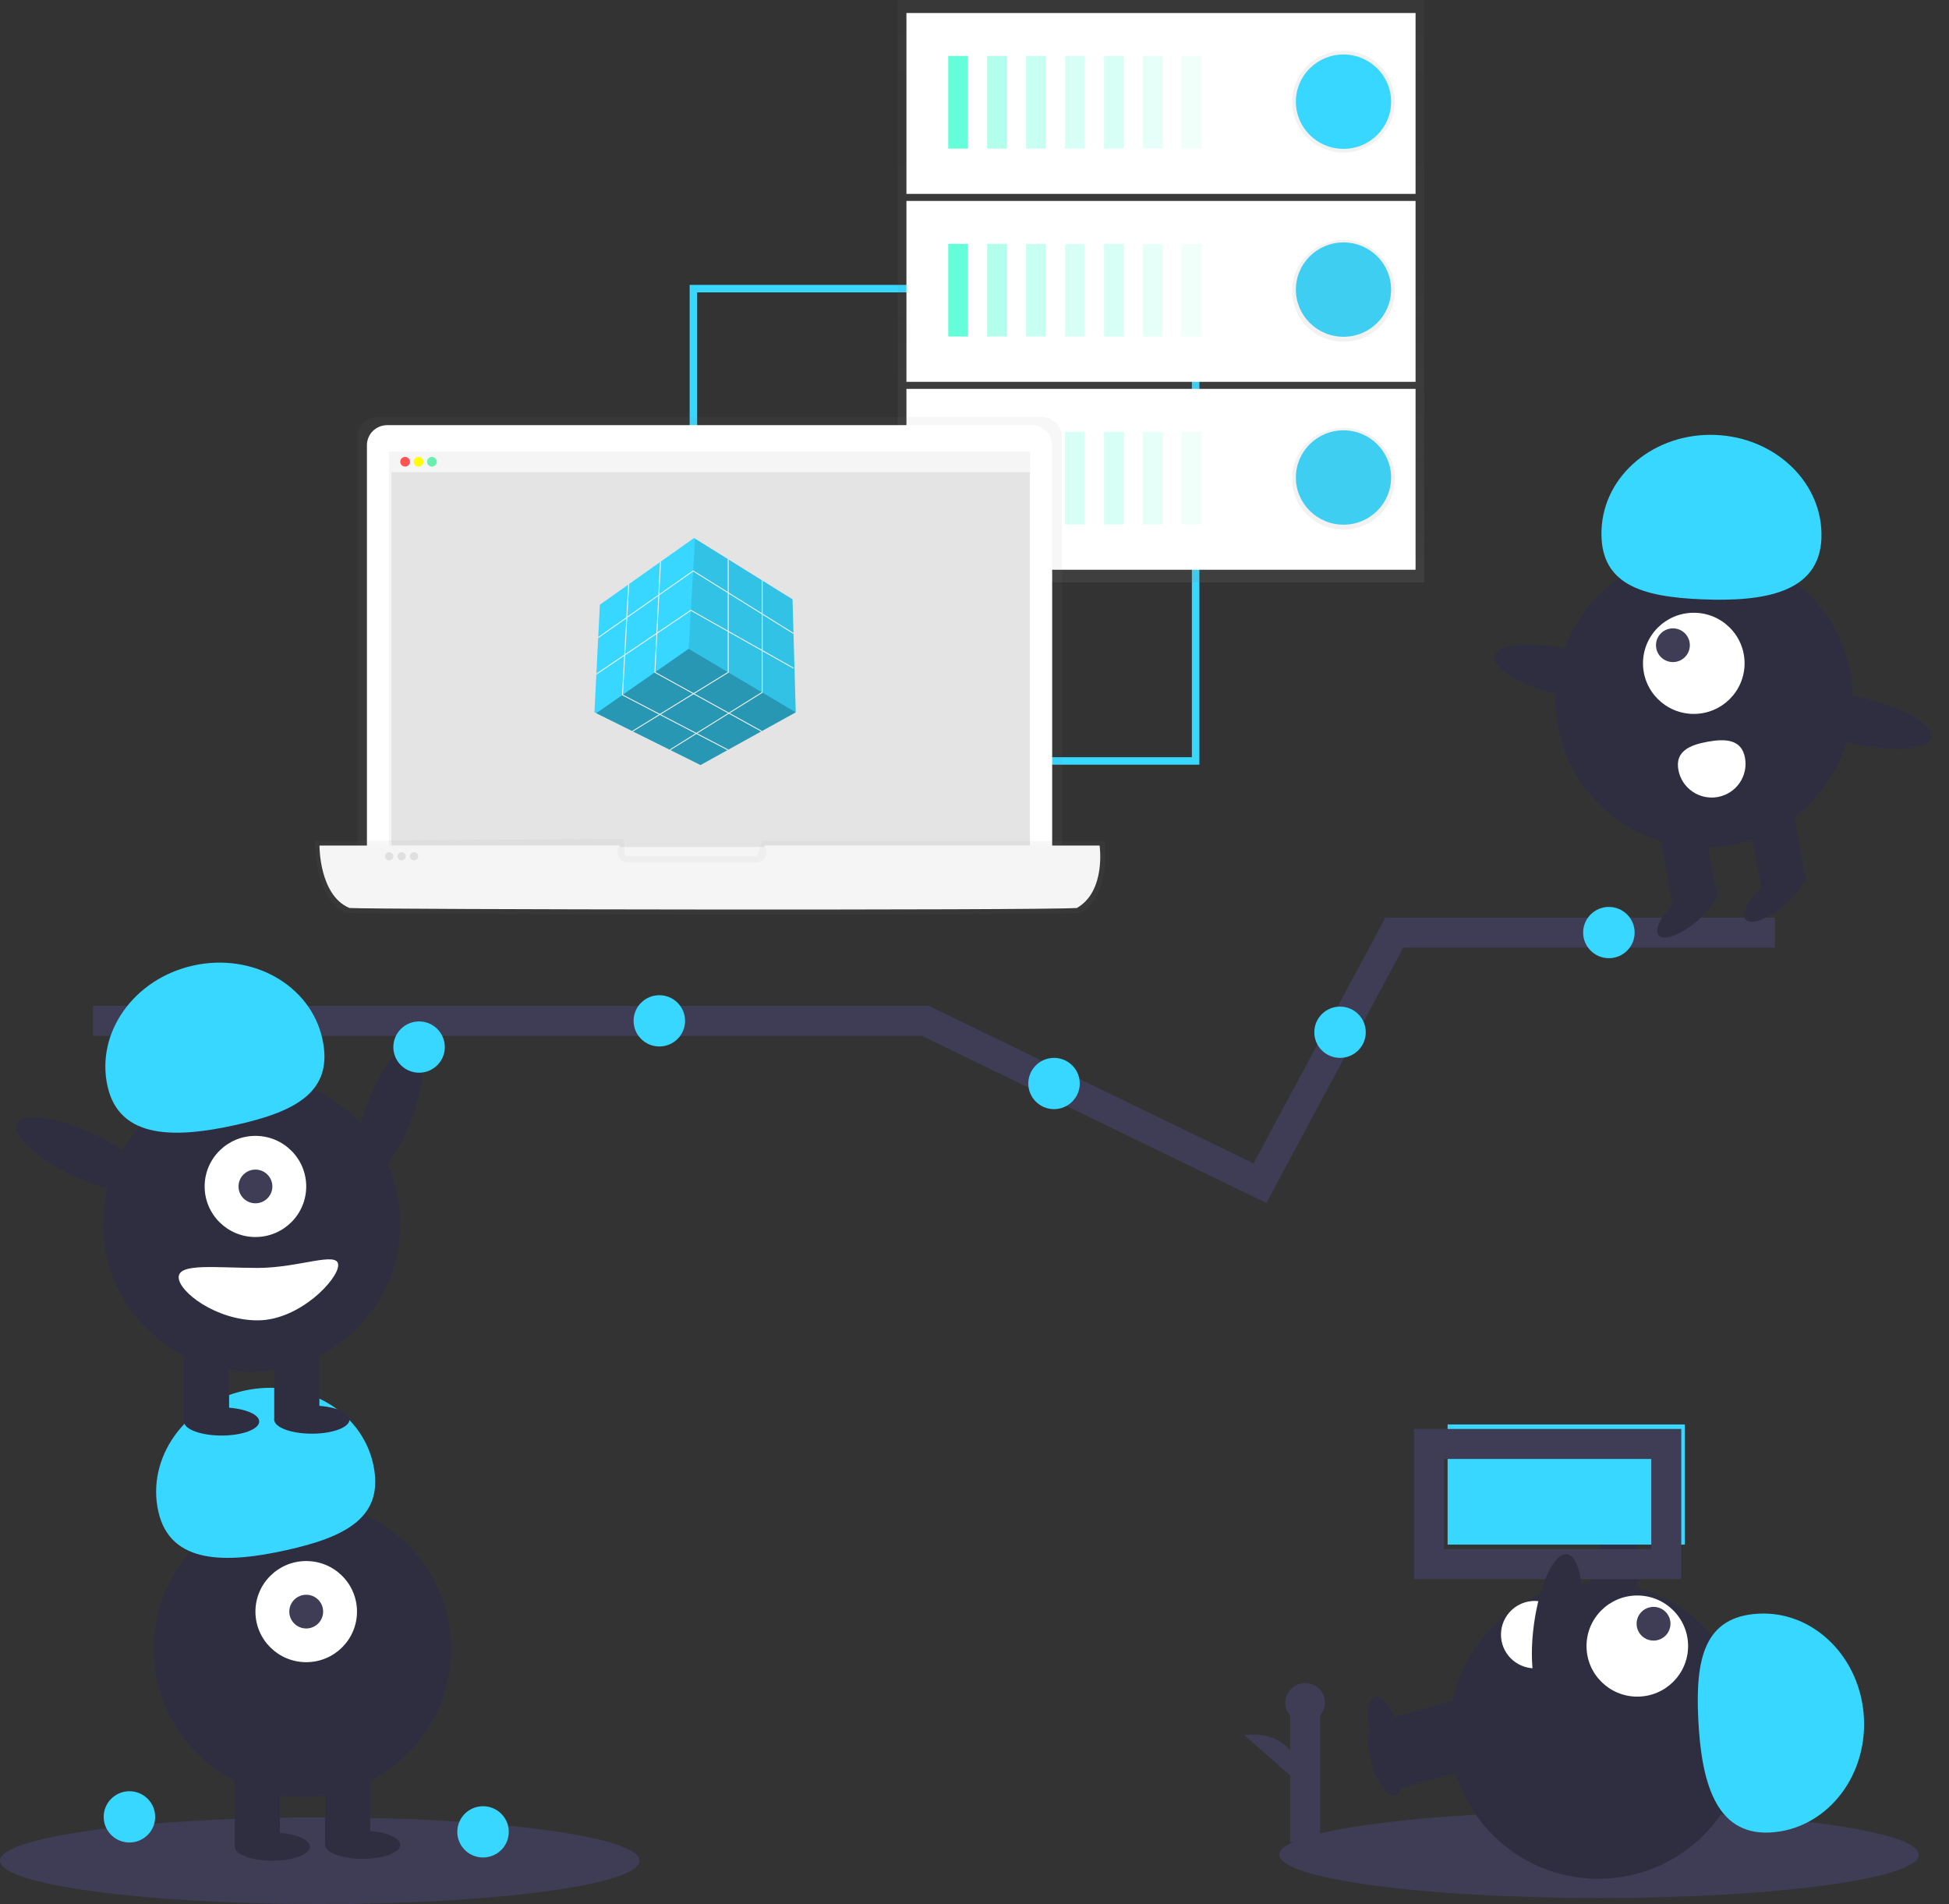 <svg width="130" height="127" viewBox="0 0 130 127" fill="none" xmlns="http://www.w3.org/2000/svg">
<rect x="0" y="0" width="130" height="127" fill="#333333" stroke="none"/>
<path d="M27.401 74.727C28.378 72.182 28.52 69.871 27.717 69.565C26.914 69.26 25.472 71.076 24.494 73.621C23.517 76.166 23.376 78.478 24.178 78.783C24.981 79.088 26.424 77.272 27.401 74.727Z" fill="#2F2E41"/>
<path d="M106.659 126.585C118.438 126.585 127.987 125.292 127.987 123.697C127.987 122.101 118.438 120.808 106.659 120.808C94.88 120.808 85.331 122.101 85.331 123.697C85.331 125.292 94.88 126.585 106.659 126.585Z" fill="#3F3D56"/>
<path d="M92.707 116.344L93.509 119.234L98.709 117.802L97.906 114.913L92.707 116.344Z" fill="#2F2E41"/>
<path d="M93.065 119.745C93.566 119.607 93.672 118.417 93.303 117.087C92.934 115.757 92.229 114.791 91.728 114.928C91.227 115.066 91.12 116.256 91.49 117.586C91.859 118.916 92.564 119.882 93.065 119.745Z" fill="#2F2E41"/>
<path d="M109.119 106.406C109.486 103.705 109.094 101.423 108.243 101.308C107.391 101.193 106.403 103.289 106.035 105.99C105.668 108.69 106.06 110.972 106.911 111.087C107.763 111.202 108.751 109.106 109.119 106.406Z" fill="#2F2E41"/>
<path d="M106.607 125.303C112.081 125.303 116.518 120.885 116.518 115.435C116.518 109.985 112.081 105.567 106.607 105.567C101.133 105.567 96.696 109.985 96.696 115.435C96.696 120.885 101.133 125.303 106.607 125.303Z" fill="#2F2E41"/>
<path d="M92.707 114.595L93.509 117.485L98.709 116.054L97.906 113.164L92.707 114.595Z" fill="#2F2E41"/>
<path d="M93.065 117.996C93.566 117.858 93.672 116.668 93.303 115.338C92.934 114.008 92.229 113.042 91.728 113.18C91.227 113.318 91.12 114.507 91.49 115.837C91.859 117.167 92.564 118.134 93.065 117.996Z" fill="#2F2E41"/>
<path d="M109.209 113.154C111.08 113.154 112.597 111.644 112.597 109.782C112.597 107.919 111.08 106.409 109.209 106.409C107.339 106.409 105.822 107.919 105.822 109.782C105.822 111.644 107.339 113.154 109.209 113.154Z" fill="white"/>
<path d="M110.293 109.416C110.916 109.416 111.422 108.913 111.422 108.292C111.422 107.671 110.916 107.168 110.293 107.168C109.669 107.168 109.163 107.671 109.163 108.292C109.163 108.913 109.669 109.416 110.293 109.416Z" fill="#3F3D56"/>
<path d="M118.052 122.216C121.72 122.034 124.529 118.618 124.326 114.587C124.124 110.556 120.986 107.437 117.319 107.62C113.651 107.802 113.075 110.669 113.278 114.7C113.481 118.731 114.385 122.399 118.052 122.216Z" fill="#37D7FF"/>
<path d="M102.556 111.26C101.959 111.308 101.368 111.117 100.912 110.731C100.455 110.345 100.172 109.794 100.124 109.2C100.075 108.606 100.266 108.016 100.654 107.562C101.042 107.108 101.595 106.826 102.192 106.777C103.435 106.677 103.774 107.66 103.875 108.898C103.975 110.135 103.799 111.159 102.556 111.26Z" fill="white"/>
<path d="M6.206 68.084H61.72L70.327 72.259L84.04 78.911L93.006 62.196H118.379" stroke="#3F3D56" stroke-width="2" stroke-miterlimit="10"/>
<path d="M27.953 71.542C28.902 71.542 29.67 70.777 29.67 69.833C29.67 68.889 28.902 68.123 27.953 68.123C27.005 68.123 26.236 68.889 26.236 69.833C26.236 70.777 27.005 71.542 27.953 71.542Z" fill="#37D7FF"/>
<path d="M43.978 69.793C44.926 69.793 45.695 69.028 45.695 68.084C45.695 67.14 44.926 66.374 43.978 66.374C43.03 66.374 42.261 67.14 42.261 68.084C42.261 69.028 43.03 69.793 43.978 69.793Z" fill="#37D7FF"/>
<path d="M70.305 73.972C71.253 73.972 72.021 73.207 72.021 72.263C72.021 71.319 71.253 70.553 70.305 70.553C69.356 70.553 68.588 71.319 68.588 72.263C68.588 73.207 69.356 73.972 70.305 73.972Z" fill="#37D7FF"/>
<path d="M107.314 63.905C108.262 63.905 109.031 63.14 109.031 62.196C109.031 61.252 108.262 60.486 107.314 60.486C106.366 60.486 105.597 61.252 105.597 62.196C105.597 63.14 106.366 63.905 107.314 63.905Z" fill="#37D7FF"/>
<path d="M89.382 70.553C90.33 70.553 91.098 69.788 91.098 68.844C91.098 67.9 90.33 67.134 89.382 67.134C88.433 67.134 87.665 67.9 87.665 68.844C87.665 69.788 88.433 70.553 89.382 70.553Z" fill="#37D7FF"/>
<path d="M21.328 126.986C33.107 126.986 42.656 125.693 42.656 124.097C42.656 122.502 33.107 121.208 21.328 121.208C9.549 121.208 0 122.502 0 124.097C0 125.693 9.549 126.986 21.328 126.986Z" fill="#3F3D56"/>
<path d="M20.174 119.85C25.648 119.85 30.085 115.432 30.085 109.982C30.085 104.532 25.648 100.114 20.174 100.114C14.7 100.114 10.263 104.532 10.263 109.982C10.263 115.432 14.7 119.85 20.174 119.85Z" fill="#2F2E41"/>
<path d="M18.669 117.727H15.658V123.098H18.669V117.727Z" fill="#2F2E41"/>
<path d="M24.691 117.727H21.68V123.098H24.691V117.727Z" fill="#2F2E41"/>
<path d="M18.167 124.097C19.553 124.097 20.676 123.678 20.676 123.16C20.676 122.643 19.553 122.224 18.167 122.224C16.781 122.224 15.658 122.643 15.658 123.16C15.658 123.678 16.781 124.097 18.167 124.097Z" fill="#2F2E41"/>
<path d="M24.189 123.972C25.575 123.972 26.698 123.553 26.698 123.035C26.698 122.518 25.575 122.099 24.189 122.099C22.803 122.099 21.68 122.518 21.68 123.035C21.68 123.553 22.803 123.972 24.189 123.972Z" fill="#2F2E41"/>
<path d="M20.425 110.856C22.296 110.856 23.812 109.346 23.812 107.484C23.812 105.621 22.296 104.111 20.425 104.111C18.554 104.111 17.038 105.621 17.038 107.484C17.038 109.346 18.554 110.856 20.425 110.856Z" fill="white"/>
<path d="M20.425 108.608C21.049 108.608 21.554 108.105 21.554 107.484C21.554 106.863 21.049 106.359 20.425 106.359C19.802 106.359 19.296 106.863 19.296 107.484C19.296 108.105 19.802 108.608 20.425 108.608Z" fill="#3F3D56"/>
<path d="M10.56 100.805C9.76 97.236 12.318 93.63 16.274 92.751C20.23 91.871 24.085 94.051 24.886 97.62C25.686 101.188 23.064 102.504 19.108 103.384C15.152 104.263 11.36 104.373 10.56 100.805Z" fill="#37D7FF"/>
<path d="M16.787 91.494C22.261 91.494 26.698 87.076 26.698 81.626C26.698 76.176 22.261 71.758 16.787 71.758C11.313 71.758 6.876 76.176 6.876 81.626C6.876 87.076 11.313 91.494 16.787 91.494Z" fill="#2F2E41"/>
<path d="M15.281 89.371H12.27V94.742H15.281V89.371Z" fill="#2F2E41"/>
<path d="M21.303 89.371H18.292V94.742H21.303V89.371Z" fill="#2F2E41"/>
<path d="M14.78 95.741C16.165 95.741 17.289 95.322 17.289 94.805C17.289 94.287 16.165 93.868 14.78 93.868C13.394 93.868 12.27 94.287 12.27 94.805C12.27 95.322 13.394 95.741 14.78 95.741Z" fill="#2F2E41"/>
<path d="M20.802 95.617C22.187 95.617 23.311 95.197 23.311 94.68C23.311 94.162 22.187 93.743 20.802 93.743C19.416 93.743 18.292 94.162 18.292 94.68C18.292 95.197 19.416 95.617 20.802 95.617Z" fill="#2F2E41"/>
<path d="M17.038 82.501C18.909 82.501 20.425 80.99 20.425 79.128C20.425 77.265 18.909 75.755 17.038 75.755C15.167 75.755 13.65 77.265 13.65 79.128C13.65 80.99 15.167 82.501 17.038 82.501Z" fill="white"/>
<path d="M17.038 80.252C17.661 80.252 18.167 79.749 18.167 79.128C18.167 78.507 17.661 78.004 17.038 78.004C16.414 78.004 15.909 78.507 15.909 79.128C15.909 79.749 16.414 80.252 17.038 80.252Z" fill="#3F3D56"/>
<path d="M7.173 72.449C6.372 68.88 8.931 65.275 12.886 64.395C16.842 63.516 20.698 65.695 21.498 69.264C22.299 72.832 19.677 74.149 15.721 75.028C11.765 75.908 7.973 76.017 7.173 72.449Z" fill="#37D7FF"/>
<path d="M10.101 79.162C10.469 78.389 8.763 76.815 6.29 75.648C3.817 74.48 1.514 74.16 1.146 74.933C0.778 75.706 2.484 77.279 4.957 78.447C7.43 79.615 9.733 79.934 10.101 79.162Z" fill="#2F2E41"/>
<path d="M11.918 85.186C11.918 86.152 14.416 88.059 17.188 88.059C19.959 88.059 22.558 85.34 22.558 84.374C22.558 83.409 19.959 84.562 17.188 84.562C14.416 84.562 11.918 84.22 11.918 85.186Z" fill="white"/>
<path d="M112.38 95H96.556V103.015H112.38V95Z" fill="#37D7FF"/>
<path d="M111.142 96.302H95.318V104.316H111.142V96.302Z" stroke="#3F3D56" stroke-width="2" stroke-miterlimit="10"/>
<path d="M113.671 56.522C119.145 56.522 123.582 52.104 123.582 46.654C123.582 41.204 119.145 36.786 113.671 36.786C108.197 36.786 103.76 41.204 103.76 46.654C103.76 52.104 108.197 56.522 113.671 56.522Z" fill="#2F2E41"/>
<path d="M117.499 59.293L120.462 58.759L119.501 53.473L116.538 54.007L117.499 59.293Z" fill="#2F2E41"/>
<path d="M111.574 60.361L114.536 59.827L113.575 54.542L110.613 55.076L111.574 60.361Z" fill="#2F2E41"/>
<path d="M113.146 61.474C114.204 60.582 114.789 59.539 114.453 59.144C114.117 58.749 112.988 59.152 111.93 60.044C110.873 60.936 110.288 61.978 110.624 62.373C110.959 62.768 112.089 62.365 113.146 61.474Z" fill="#2F2E41"/>
<path d="M118.949 60.428C120.006 59.536 120.591 58.493 120.255 58.098C119.919 57.704 118.79 58.106 117.732 58.998C116.675 59.89 116.09 60.933 116.426 61.328C116.762 61.722 117.891 61.32 118.949 60.428Z" fill="#2F2E41"/>
<path d="M112.977 47.613C114.848 47.613 116.365 46.103 116.365 44.24C116.365 42.377 114.848 40.867 112.977 40.867C111.107 40.867 109.59 42.377 109.59 44.24C109.59 46.103 111.107 47.613 112.977 47.613Z" fill="white"/>
<path d="M111.585 44.156C112.209 44.156 112.714 43.652 112.714 43.031C112.714 42.41 112.209 41.907 111.585 41.907C110.962 41.907 110.456 42.41 110.456 43.031C110.456 43.652 110.962 44.156 111.585 44.156Z" fill="#3F3D56"/>
<path d="M121.49 35.918C121.639 32.265 118.476 29.171 114.426 29.007C110.376 28.843 106.972 31.672 106.823 35.325C106.674 38.979 109.489 39.809 113.54 39.972C117.59 40.136 121.341 39.572 121.49 35.918Z" fill="#37D7FF"/>
<path d="M109.35 45.959C109.542 45.125 107.535 43.955 104.867 43.346C102.2 42.738 99.881 42.92 99.689 43.754C99.497 44.588 101.504 45.757 104.172 46.366C106.84 46.975 109.158 46.792 109.35 45.959Z" fill="#2F2E41"/>
<path d="M128.805 49.18C128.997 48.346 126.99 47.177 124.322 46.568C121.655 45.959 119.337 46.141 119.145 46.975C118.953 47.809 120.96 48.978 123.627 49.587C126.295 50.196 128.613 50.014 128.805 49.18Z" fill="#2F2E41"/>
<path d="M116.393 50.543C116.446 50.834 116.441 51.132 116.378 51.42C116.315 51.709 116.196 51.982 116.027 52.225C115.858 52.467 115.643 52.675 115.393 52.834C115.144 52.994 114.865 53.103 114.574 53.156C114.282 53.209 113.982 53.203 113.693 53.141C113.403 53.078 113.128 52.959 112.884 52.791C112.641 52.623 112.433 52.408 112.272 52.16C112.112 51.912 112.002 51.635 111.949 51.344C111.727 50.122 112.676 49.69 113.903 49.468C115.13 49.247 116.171 49.321 116.393 50.543Z" fill="white"/>
<path d="M105.399 108.75C105.766 106.05 105.374 103.768 104.523 103.653C103.671 103.538 102.683 105.634 102.315 108.334C101.948 111.035 102.34 113.317 103.191 113.432C104.043 113.547 105.031 111.451 105.399 108.75Z" fill="#2F2E41"/>
<path d="M8.633 122.883C9.581 122.883 10.35 122.117 10.35 121.173C10.35 120.229 9.581 119.464 8.633 119.464C7.685 119.464 6.916 120.229 6.916 121.173C6.916 122.117 7.685 122.883 8.633 122.883Z" fill="#37D7FF"/>
<path d="M32.219 123.882C33.167 123.882 33.936 123.117 33.936 122.172C33.936 121.228 33.167 120.463 32.219 120.463C31.271 120.463 30.502 121.228 30.502 122.172C30.502 123.117 31.271 123.882 32.219 123.882Z" fill="#37D7FF"/>
<path d="M87.055 122.858V113.563" stroke="#3F3D56" stroke-width="2" stroke-miterlimit="10"/>
<path d="M87.055 114.877C87.784 114.877 88.375 114.289 88.375 113.563C88.375 112.837 87.784 112.248 87.055 112.248C86.326 112.248 85.735 112.837 85.735 113.563C85.735 114.289 86.326 114.877 87.055 114.877Z" fill="#3F3D56"/>
<path d="M87.055 119.292C87.055 119.292 86.866 115.253 83 115.722Z" fill="#3F3D56"/>
<g clip-path="url(#clip0)">
<rect x="46.25" y="19.25" width="33.5" height="31.5" stroke="#37D7FF" stroke-width="0.5"/>
<g opacity="0.8">
<path opacity="0.8" d="M95 0H59.88V38.844H95V0Z" fill="url(#paint0_linear)"/>
</g>
<path d="M94.419 25.935H60.46V37.998H94.419V25.935Z" fill="white"/>
<path d="M64.563 28.796H63.248V34.977H64.563V28.796Z" fill="#64FFDA"/>
<g opacity="0.7">
<path opacity="0.7" d="M67.161 28.796H65.845V34.977H67.161V28.796Z" fill="#64FFDA"/>
</g>
<g opacity="0.6">
<path opacity="0.6" d="M69.76 28.796H68.444V34.977H69.76V28.796Z" fill="#64FFDA"/>
</g>
<g opacity="0.5">
<path opacity="0.5" d="M72.357 28.796H71.041V34.977H72.357V28.796Z" fill="#64FFDA"/>
</g>
<g opacity="0.5">
<path opacity="0.5" d="M74.955 28.796H73.639V34.977H74.955V28.796Z" fill="#64FFDA"/>
</g>
<g opacity="0.4">
<path opacity="0.4" d="M77.553 28.796H76.237V34.977H77.553V28.796Z" fill="#64FFDA"/>
</g>
<g opacity="0.3">
<path opacity="0.3" d="M80.151 28.796H78.835V34.977H80.151V28.796Z" fill="#64FFDA"/>
</g>
<path d="M89.612 34.993C91.365 34.993 92.787 33.585 92.787 31.847C92.787 30.109 91.365 28.7 89.612 28.7C87.858 28.7 86.436 30.109 86.436 31.847C86.436 33.585 87.858 34.993 89.612 34.993Z" fill="#37D7FF"/>
<path d="M94.419 13.401H60.46V25.465H94.419V13.401Z" fill="white"/>
<path d="M64.563 16.263H63.248V22.444H64.563V16.263Z" fill="#64FFDA"/>
<g opacity="0.7">
<path opacity="0.7" d="M67.161 16.263H65.845V22.444H67.161V16.263Z" fill="#64FFDA"/>
</g>
<g opacity="0.6">
<path opacity="0.6" d="M69.76 16.263H68.444V22.444H69.76V16.263Z" fill="#64FFDA"/>
</g>
<g opacity="0.5">
<path opacity="0.5" d="M72.357 16.263H71.041V22.444H72.357V16.263Z" fill="#64FFDA"/>
</g>
<g opacity="0.5">
<path opacity="0.5" d="M74.955 16.263H73.639V22.444H74.955V16.263Z" fill="#64FFDA"/>
</g>
<g opacity="0.4">
<path opacity="0.4" d="M77.553 16.263H76.237V22.444H77.553V16.263Z" fill="#64FFDA"/>
</g>
<g opacity="0.3">
<path opacity="0.3" d="M80.151 16.263H78.835V22.444H80.151V16.263Z" fill="#64FFDA"/>
</g>
<path d="M89.612 22.461C91.365 22.461 92.787 21.052 92.787 19.314C92.787 17.576 91.365 16.168 89.612 16.168C87.858 16.168 86.436 17.576 86.436 19.314C86.436 21.052 87.858 22.461 89.612 22.461Z" fill="#37D7FF"/>
<path d="M94.419 0.868H60.46V12.931H94.419V0.868Z" fill="white"/>
<path d="M64.563 3.73H63.248V9.912H64.563V3.73Z" fill="#64FFDA"/>
<g opacity="0.7">
<path opacity="0.7" d="M67.161 3.73H65.845V9.912H67.161V3.73Z" fill="#64FFDA"/>
</g>
<g opacity="0.6">
<path opacity="0.6" d="M69.76 3.73H68.444V9.912H69.76V3.73Z" fill="#64FFDA"/>
</g>
<g opacity="0.5">
<path opacity="0.5" d="M72.357 3.73H71.041V9.912H72.357V3.73Z" fill="#64FFDA"/>
</g>
<g opacity="0.5">
<path opacity="0.5" d="M74.955 3.73H73.639V9.912H74.955V3.73Z" fill="#64FFDA"/>
</g>
<g opacity="0.4">
<path opacity="0.4" d="M77.553 3.73H76.237V9.912H77.553V3.73Z" fill="#64FFDA"/>
</g>
<g opacity="0.3">
<path opacity="0.3" d="M80.151 3.73H78.835V9.912H80.151V3.73Z" fill="#64FFDA"/>
</g>
<path d="M89.612 10.173C91.502 10.173 93.035 8.655 93.035 6.781C93.035 4.908 91.502 3.389 89.612 3.389C87.721 3.389 86.188 4.908 86.188 6.781C86.188 8.655 87.721 10.173 89.612 10.173Z" fill="url(#paint1_linear)"/>
<path d="M89.612 22.79C91.502 22.79 93.035 21.272 93.035 19.398C93.035 17.525 91.502 16.006 89.612 16.006C87.721 16.006 86.188 17.525 86.188 19.398C86.188 21.272 87.721 22.79 89.612 22.79Z" fill="url(#paint2_linear)"/>
<path d="M89.612 35.323C91.502 35.323 93.035 33.804 93.035 31.931C93.035 30.057 91.502 28.538 89.612 28.538C87.721 28.538 86.188 30.057 86.188 31.931C86.188 33.804 87.721 35.323 89.612 35.323Z" fill="url(#paint3_linear)"/>
<path d="M89.612 9.928C91.365 9.928 92.787 8.519 92.787 6.781C92.787 5.043 91.365 3.634 89.612 3.634C87.858 3.634 86.436 5.043 86.436 6.781C86.436 8.519 87.858 9.928 89.612 9.928Z" fill="#37D7FF"/>
<g opacity="0.8">
<path opacity="0.8" d="M70.829 58.883H23.826V29.145C23.826 28.97 23.861 28.796 23.929 28.634C23.997 28.471 24.096 28.324 24.221 28.2C24.347 28.075 24.495 27.977 24.659 27.91C24.823 27.842 24.999 27.808 25.176 27.808H69.478C69.655 27.808 69.831 27.842 69.994 27.91C70.158 27.977 70.307 28.075 70.432 28.2C70.558 28.324 70.657 28.471 70.725 28.634C70.793 28.796 70.828 28.97 70.828 29.145L70.829 58.883Z" fill="url(#paint4_linear)"/>
</g>
<path d="M25.824 28.355H68.831C69.189 28.355 69.532 28.496 69.785 28.747C70.039 28.997 70.181 29.338 70.181 29.692V58.883H24.474V29.692C24.474 29.338 24.616 28.997 24.869 28.747C25.122 28.496 25.466 28.355 25.824 28.355V28.355Z" fill="white"/>
<path d="M68.71 30.13H25.945V57.926H68.71V30.13Z" fill="#F5F5F5"/>
<path opacity="0.8" d="M68.692 31.48H26.109V56.487H68.692V31.48Z" fill="#E0E0E0"/>
<path d="M68.692 30.151H26.109V31.48H68.692V30.151Z" fill="#F5F5F5"/>
<path d="M27.022 31.117C27.201 31.117 27.346 30.973 27.346 30.795C27.346 30.617 27.201 30.473 27.022 30.473C26.842 30.473 26.697 30.617 26.697 30.795C26.697 30.973 26.842 31.117 27.022 31.117Z" fill="#FF5252"/>
<path d="M27.916 31.117C28.095 31.117 28.24 30.973 28.24 30.795C28.24 30.617 28.095 30.473 27.916 30.473C27.736 30.473 27.591 30.617 27.591 30.795C27.591 30.973 27.736 31.117 27.916 31.117Z" fill="#FFFF00"/>
<path d="M28.81 31.117C28.989 31.117 29.135 30.973 29.135 30.795C29.135 30.617 28.989 30.473 28.81 30.473C28.631 30.473 28.485 30.617 28.485 30.795C28.485 30.973 28.631 31.117 28.81 31.117Z" fill="#69F0AE"/>
<g opacity="0.8">
<path opacity="0.8" d="M72.144 60.881C69.527 61.077 24.594 60.998 23.023 60.881C20.965 59.898 21 56.084 21 56.084L41.606 55.947L41.676 57.108H50.498L50.839 56.084H73.678C73.678 56.084 74.132 59.583 72.144 60.881Z" fill="url(#paint5_linear)"/>
</g>
<path d="M73.344 56.391H50.95C51.038 56.489 51.096 56.611 51.115 56.741C51.135 56.871 51.116 57.004 51.06 57.123C51.005 57.243 50.916 57.344 50.804 57.414C50.691 57.484 50.561 57.52 50.428 57.518H41.883C41.751 57.52 41.62 57.484 41.508 57.414C41.396 57.344 41.306 57.243 41.251 57.123C41.196 57.004 41.177 56.871 41.196 56.741C41.216 56.611 41.273 56.489 41.361 56.391H21.31C21.31 56.391 21.276 59.704 23.309 60.557C24.86 60.66 69.244 60.727 71.828 60.557C73.792 59.43 73.344 56.391 73.344 56.391Z" fill="#F5F5F5"/>
<path d="M25.962 57.381C26.114 57.381 26.238 57.258 26.238 57.107C26.238 56.956 26.114 56.834 25.962 56.834C25.81 56.834 25.686 56.956 25.686 57.107C25.686 57.258 25.81 57.381 25.962 57.381Z" fill="#E0E0E0"/>
<path d="M26.789 57.381C26.942 57.381 27.065 57.258 27.065 57.107C27.065 56.956 26.942 56.834 26.789 56.834C26.637 56.834 26.513 56.956 26.513 57.107C26.513 57.258 26.637 57.381 26.789 57.381Z" fill="#E0E0E0"/>
<path d="M27.616 57.381C27.769 57.381 27.892 57.258 27.892 57.107C27.892 56.956 27.769 56.834 27.616 56.834C27.464 56.834 27.34 56.956 27.34 57.107C27.34 57.258 27.464 57.381 27.616 57.381Z" fill="#E0E0E0"/>
<path d="M53.077 47.506L53.076 47.507L46.725 51.022L39.77 47.566L39.65 47.506L40.011 40.331L46.292 35.882L46.361 35.925L52.861 39.972L53.077 47.506Z" fill="#37D7FF"/>
<path opacity="0.3" d="M53.076 47.507L46.725 51.022L39.77 47.566L45.931 43.273L53.076 47.507Z" fill="black"/>
<path opacity="0.1" d="M53.077 47.506L45.931 43.273L46.361 35.925L52.861 39.972L53.077 47.506Z" fill="black"/>
<path d="M39.919 42.545L39.884 42.495L46.234 38.04L52.942 42.221L52.91 42.272L46.236 38.113L39.919 42.545Z" fill="#F2F2F2"/>
<path d="M39.796 44.983L39.761 44.932L46.08 40.669L46.096 40.678L52.948 44.538L52.918 44.591L46.083 40.74L39.796 44.983Z" fill="#F2F2F2"/>
<path d="M42.206 48.794L42.174 48.743L48.542 44.821V37.302H48.603V44.855L42.206 48.794Z" fill="#F2F2F2"/>
<path d="M44.706 50.036L44.673 49.985L50.805 46.162V38.711H50.866V46.196L44.706 50.036Z" fill="#F2F2F2"/>
<path d="M50.782 48.795L43.651 44.857L43.652 44.838L44.027 37.463L44.088 37.466L43.714 44.822L50.811 48.742L50.782 48.795Z" fill="#F2F2F2"/>
<path d="M48.538 50.038L41.487 46.365L41.489 46.346L41.904 38.967L41.965 38.97L41.551 46.33L48.566 49.984L48.538 50.038Z" fill="#F2F2F2"/>
</g>
<defs>
<linearGradient id="paint0_linear" x1="77.44" y1="38.844" x2="77.44" y2="0" gradientUnits="userSpaceOnUse">
<stop stop-color="#808080" stop-opacity="0.25"/>
<stop offset="0.54" stop-color="#808080" stop-opacity="0.12"/>
<stop offset="1" stop-color="#808080" stop-opacity="0.1"/>
</linearGradient>
<linearGradient id="paint1_linear" x1="5583.34" y1="818.473" x2="5583.34" y2="274.903" gradientUnits="userSpaceOnUse">
<stop stop-color="#808080" stop-opacity="0.25"/>
<stop offset="0.54" stop-color="#808080" stop-opacity="0.12"/>
<stop offset="1" stop-color="#808080" stop-opacity="0.1"/>
</linearGradient>
<linearGradient id="paint2_linear" x1="5583.34" y1="1841.98" x2="5583.34" y2="1298.41" gradientUnits="userSpaceOnUse">
<stop stop-color="#808080" stop-opacity="0.25"/>
<stop offset="0.54" stop-color="#808080" stop-opacity="0.12"/>
<stop offset="1" stop-color="#808080" stop-opacity="0.1"/>
</linearGradient>
<linearGradient id="paint3_linear" x1="5583.34" y1="2858.61" x2="5583.34" y2="2315.04" gradientUnits="userSpaceOnUse">
<stop stop-color="#808080" stop-opacity="0.25"/>
<stop offset="0.54" stop-color="#808080" stop-opacity="0.12"/>
<stop offset="1" stop-color="#808080" stop-opacity="0.1"/>
</linearGradient>
<linearGradient id="paint4_linear" x1="22354.9" y1="24427.6" x2="22354.9" y2="13023.8" gradientUnits="userSpaceOnUse">
<stop stop-color="#808080" stop-opacity="0.25"/>
<stop offset="0.54" stop-color="#808080" stop-opacity="0.12"/>
<stop offset="1" stop-color="#808080" stop-opacity="0.1"/>
</linearGradient>
<linearGradient id="paint5_linear" x1="25090.8" y1="4149.84" x2="25090.8" y2="3848.22" gradientUnits="userSpaceOnUse">
<stop stop-color="#808080" stop-opacity="0.25"/>
<stop offset="0.54" stop-color="#808080" stop-opacity="0.12"/>
<stop offset="1" stop-color="#808080" stop-opacity="0.1"/>
</linearGradient>
<clipPath id="clip0">
<rect width="74" height="61" fill="white" transform="translate(21)"/>
</clipPath>
</defs>
</svg>